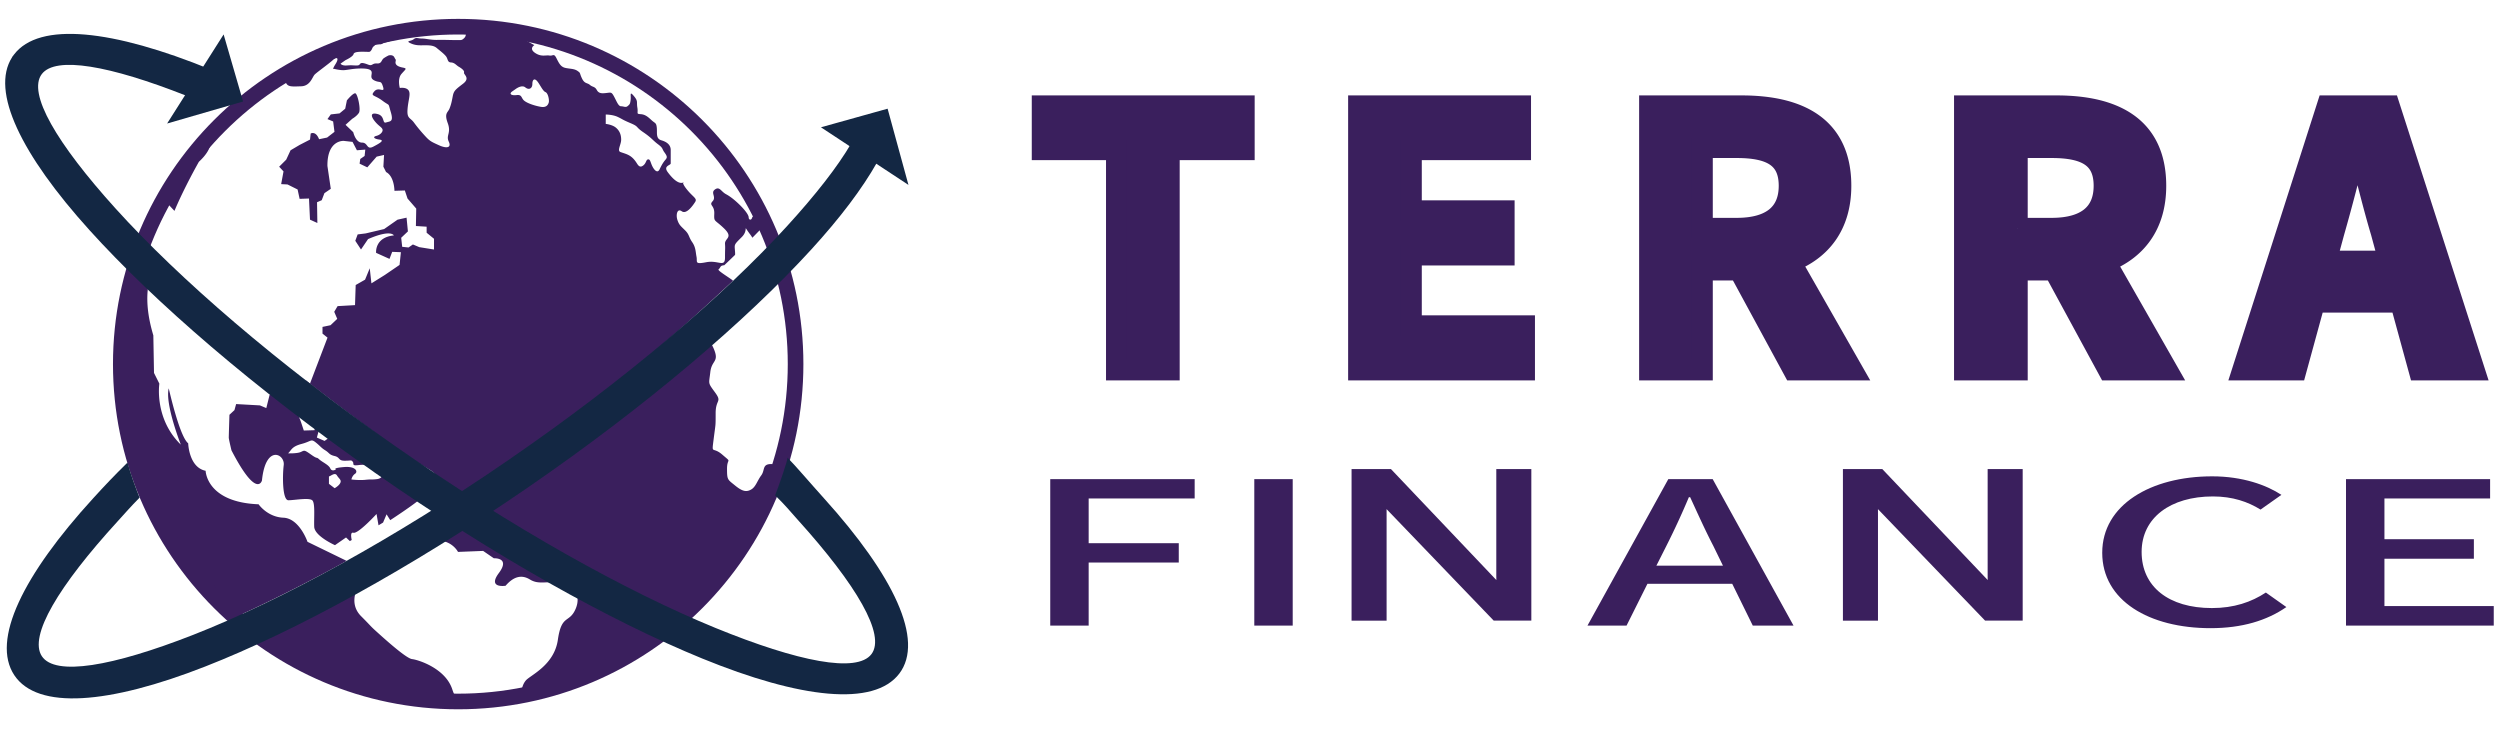 <svg xmlns="http://www.w3.org/2000/svg" viewBox="0 0 120 35">
  <g fill="none" fill-rule="evenodd" transform="translate(0 1)">
    <path fill="#3A1F5D" d="M22.041.245c1.177 0 2.325.126 3.431.365-.079.038-.097.107-.097.107l-.129.225.402.225s-.273.161.032.37c.306.209.515.097.692.129.177.032.209-.129.338.129.129.257.209.418.434.466.225.048.418.032.579.145.161.112.08.08.209.354.129.273.254.203.383.316.129.113.233.065.33.242.097.178.25.17.467.145.217-.024.241-.057.37.186.129.242.201.452.33.452s.217.073.314-.008c.097-.081.121-.097.145-.307.024-.21-.064-.436.153-.178s.121.275.169.557c.048.283-.072.299.161.315.234.016.37.153.531.299.161.146.217.105.241.355.024.25-.055.52.218.6.273.08.45.225.45.466v.643c0 .096-.37.113-.145.418.225.306.483.547.692.515.209-.032-.129-.145.193.273.322.418.547.467.434.643-.112.177-.418.611-.643.45-.225-.161-.29.177-.209.418.08.241.161.29.37.499.209.209.161.306.338.563.177.257.161.466.209.708.048.241-.113.37.466.257.579-.113.901.273.901-.225 0-.499.016-.386 0-.66-.016-.273.418-.29-.048-.74-.467-.45-.483-.29-.467-.708.016-.418-.273-.386-.08-.595.193-.209-.113-.402.112-.563.225-.161.29.097.531.225.241.129.483.338.692.547.209.209.396.447.396.568 0 .121.121.154.161.024.04-.129.209-.089.04-.291-.169-.202-.145-.21-.217-.323-.072-.113-.169-.259-.04-.21.129.049.161.057.282.218.121.162.064.194.137.331.072.137.056.363.177.25.051-.047.107-.059.155-.072.056.115.111.23.164.346-.221.231-.448.465-.681.702a1.39 1.39 0 0 0-.107-.161c-.402-.531-.032-.241-.402.129s-.352.341-.328.64c.01.12.012.171.005.216-.169.164-.34.329-.515.495-.225.024-.15.088-.279.203-.064.057.698.501.695.547-2.775 2.594-6.079 5.509-9.962 8.227l-3.038 2.164-.437-.417c-.428.299-.408-.414-1.07-.877l-1.101-.652s-3.087-2.238-4.694-3.517l.84-2.202-.241-.193v-.322l.386-.081.322-.305-.145-.338.161-.273.837-.048.032-.965.45-.257.225-.547.08.724.643-.402.708-.483.064-.611-.418-.016-.129.338-.643-.29s-.08-.74.852-.837c0 0-.129-.305-1.239.177l-.338.499-.274-.418.113-.306.386-.048.885-.209.643-.45.434-.097.064.66-.322.305.048.434.305.032.209-.145.305.129.708.113v-.515l-.354-.29v-.29l-.515-.032.016-.837-.418-.483-.129-.386-.499.016s0-.692-.402-.901l-.129-.257.032-.563-.354.08-.45.515-.37-.177.032-.225.209-.145.032-.305-.402.032-.209-.402-.418-.048s-.804-.064-.788 1.206l.161 1.094-.306.209-.129.338-.225.097.016.997-.354-.161-.048-1.014-.45.016-.097-.45-.483-.241-.306-.016.113-.611-.209-.225.338-.338.209-.45.435-.257.499-.257.032-.29s.241-.145.402.273l.386-.08.354-.274-.064-.499-.273-.113.161-.225.418-.048.273-.225.081-.402s.29-.354.402-.338c.113.016.274.772.177.933-.097.161-.322.29-.322.29l-.322.29.37.354s.113.499.418.499.209.37.547.193c.338-.177.547-.305.29-.338-.257-.032-.338-.129-.145-.177.193-.048.338-.209.29-.322-.048-.112-.177-.145-.37-.386-.193-.241-.209-.434.145-.338.354.097.209.466.402.402.193-.064.37-.016.225-.499s-.016-.257-.402-.547c-.386-.29-.595-.209-.386-.45.209-.241.514.113.418-.209-.097-.322-.129-.193-.37-.29-.241-.097-.193-.209-.177-.354.016-.145-.064-.242-.499-.242-.434 0-.676.081-.869.081-.193 0-.434-.064-.434-.064s-.129.08.064-.225c.193-.306.064-.37-.129-.193s-.756.579-.869.692c-.112.113-.209.547-.643.563-.434.016-.627.032-.724-.145-.097-.177-.322-.016.29-.338.555-.292.328-.345.209-.425a16.107 16.107 0 0 1 5.23-1.791c-.011.019-.022.04-.036.06-.113.17-.065.137-.322.153-.258.016-.121.008-.145.065a.43.43 0 0 1-.193.218c-.137.089-.153.057-.314.113-.161.057-.121.089-.306.073s-.105.008-.201.089c-.097.081-.064.113-.137.21-.072.097-.101.061-.294.061-.193 0-.515-.016-.547.112-.032.129-.386.29-.386.29l-.238.167s.048.105.29.089c.241-.016.225-.008.434 0s.177-.057.234-.097c.056-.04.161-.024.37.057s.177-.073.419-.057c.241.016.201-.17.338-.259s.137-.081.193-.113c.056-.032.241-.057.306.081.064.137.081.073.056.21-.024.137.092.228.333.276.241.048.161.064-.048.305-.209.241-.081.676-.081.676s.298-.052.418.113c.121.165-.016.466-.048.917-.032.45.129.386.306.627s.354.45.563.676c.209.225.289.257.643.418.354.161.611.129.467-.177-.145-.306.129-.402-.048-.885-.177-.482 0-.499.081-.692.08-.193.112-.354.161-.611.048-.257.145-.322.499-.595.354-.274.008-.434.04-.531.032-.097-.145-.218-.258-.283-.112-.064-.193-.194-.37-.202-.177-.008-.137-.17-.241-.299-.105-.129-.29-.266-.443-.396-.153-.129-.37-.129-.58-.129-.21 0-.419.024-.676-.097-.258-.121.024-.089.153-.194.129-.105.193-.032.395-.032.201 0 .41.073.741.065.33-.008.563.008.861.008.298 0 .298.016.402-.073.105-.089.121-.194.081-.283-.04-.089-.201-.008-.306-.008h-.716c-.072 0-.555 0-.62-.016-.064-.016-.426.008-.62.065-.157.046-.171-.096-.27-.215a17.216 17.216 0 0 1 2.235-.148zm15.32 11.229c.061.093.005.047-.13.182-.04.04-.075.058-.109.059l.239-.241zm-2.959 2.811c.132.416.194.15-.179.523-.418.418-.161.418.064.997s-.129.483-.193 1.062c-.064.579-.129.483.225.965.354.483.032.322.032.997 0 .676 0 .483-.097 1.255-.097.772-.064.322.418.74.483.418.225.129.225.676s.032.515.386.804c.354.29.547.322.772.193.225-.129.29-.418.483-.676.193-.257.032-.547.483-.547.451 0 .054 1.389-.322 1.93-.06.086-.045.279-.132.497-.673 1.35-2.589 3.82-3.772 4.915-2.332 2.16-6.912-3.12-10.081-5.49.235.176 2.233-1.417 2.475-1.587l.001.001.001-.001.016-.012.003-.002-.001-.001c3.454-2.414 6.572-4.889 9.193-7.239zM32.59 28.684a16.174 16.174 0 0 1-7.987 3.842c.122-.052.257-.121.326-.198.145-.161.097-.402.305-.659.209-.257 1.367-.724 1.544-1.963.177-1.238.547-.772.852-1.48.305-.708-.161-1.287-.869-1.287s-.965.097-1.335-.129c-.37-.225-.756-.161-1.158.306 0 0-.885.145-.322-.611s-.241-.707-.241-.707l-.515-.354-1.206.048s-.257-.515-.933-.547c-.335-.016-.543-.34-.568-.547.732-.46 1.581-1.815 2.311-1.298 3.143 2.225 6.823 4.163 9.796 5.584zm-13.859-4.717l-.175-.28-.169.396-.218.132-.095-.544s-.885.965-1.11.901c-.141-.04-.118.179-.081.348l-.09.052-.183-.174-.531.37s-.981-.434-.997-.885c-.016-.45.048-1.094-.08-1.255-.129-.161-.869-.016-1.158-.016-.29 0-.29-1.158-.225-1.689.064-.531-.869-1.013-1.045.74 0 0-.241.917-1.464-1.448 0 0-.129-.531-.129-.611 0-.08.032-1.094.032-1.094l.241-.225.08-.29 1.142.064.306.129.161-.643.418-.08.386.305.45.45.241.611.145.434.515-.016.048-.579-.306-.628-.209-.257.032-.321.008-.617c1.608 1.277 4.06 3.232 4.06 3.232l.45.238.397.212.582.397c.479.335.84.514 1.316.836-.268.176-.483.242-.75.413l.017-.046-.45.161.01.156c-.45.396-1.572 1.121-1.572 1.121zm10.345-19.47v.45s.306.032.483.177.257.338.257.579c0 .241-.209.531-.032.595.177.064.322.097.467.193.145.097.241.225.322.354.08.129.161.209.305.096.145-.112.129-.273.225-.29.097-.016.112.097.177.257.064.161.257.483.386.209s.209-.37.29-.467c.081-.097.064-.161-.064-.338-.129-.177-.048-.193-.306-.386-.257-.193-.306-.306-.708-.579-.402-.274-.193-.257-.611-.435-.418-.177-.386-.193-.627-.305-.243-.11-.564-.11-.564-.11zm-4.327-1.222s.29-.225.466-.081c.177.145.338.048.338-.161 0-.209.096-.29.225-.145s.274.483.402.531c.129.048.193.386.161.499-.032.112-.113.257-.386.209-.274-.048-.627-.161-.788-.29-.161-.129-.097-.305-.37-.273-.273.032-.37-.064-.209-.177l.161-.112zm-4.552 19.013l.08.209.225-.016.113-.241-.129-.161-.289.209zm-.531-.595l.048.418.37-.113.016-.322-.434.017zm-.917-.065s-.112.209-.048.29c.064.08.402.08.402.08l.097-.241-.145-.161-.306.032zm-3.442-1.978h.418l.145.305-.29.209-.37-.161.097-.353zm.08-.692v.37h.306l.225-.209-.193-.177-.338.016zm.402 2.912c.112-.032.29-.209.386-.048.097.161.225.209.161.354s-.274.257-.274.257l-.273-.209v-.354zm-1.962-1.11c.161-.145.161-.322.643-.45.483-.129.45-.257.676-.081.225.177.257.257.466.386.209.129.177.209.45.274.274.064.161.225.483.225.322 0 .306-.048.386.048.081.097-.08.209.29.161.37-.048.74.064.74.064s.547.129.483.257c-.064.129-.081.322-.354.354-.274.032-.241 0-.547.032-.306.032-.676-.016-.676-.016s.032-.177.177-.274c.145-.097.048-.37-.531-.322-.579.048-.386.113-.386.113s-.193.129-.273-.048c-.081-.177-.37-.29-.531-.434-.161-.145-.048.016-.386-.225s-.321-.209-.499-.129c-.177.081-.611.065-.611.065zm8.181 11.934c-3.741-.008-7.307-1.372-10.048-3.505 1.606-.752 3.375-1.599 5.171-2.621.039.239.124.47.041.626-.129.241-.354.868.161 1.383.514.515.418.45.74.74s1.416 1.287 1.705 1.319c.29.032 1.598.437 1.93 1.448.089.269.192.466.3.61zm-10.722-4.068c-.696-.676-1.455-1.409-2.106-2.244-.789-1.012-1.447-2.157-1.99-3.328-.963-2.076-1.374-4.335-1.374-6.584 0-2.245.121-3.724.945-5.668.206.219.495.482.713.705-.36.851-.635 1.847-.114 3.591l.032 1.802.257.515s-.257 1.673 1.03 2.927c0 0-.772-1.963-.579-2.702 0 0 .515 2.316.933 2.638 0 0 .032 1.158.837 1.319 0 0 .032 1.512 2.542 1.608 0 0 .418.611 1.19.644.772.032 1.158 1.158 1.158 1.158l1.88.915c-1.793 1-3.77 1.988-5.354 2.704zM7.864 8.575a16.23 16.23 0 0 1 1.418-2.128l.008.029s.014-.034.04-.09c.222-.28.454-.553.693-.817a.263.263 0 0 1 .039.006s.29.45-.515 1.19c0 0-.706 1.24-1.173 2.358a48.996 48.996 0 0 1-.51-.548z"/>
    <circle cx="21.993" cy="16.476" r="16.195" stroke="#3A1F5D" stroke-width=".75"/>
    <path fill="#132743" d="M42.1 6.792c-.708 1.259-1.779 2.674-3.159 4.184-3.142 3.437-7.923 7.516-13.599 11.421l.001.001-.004.002-.016.012-.001.001-.001-.001c-5.674 3.902-11.171 6.896-15.474 8.582-4.625 1.812-8.044 2.093-9.161.415-1.116-1.679.414-4.802 3.79-8.495.569-.623.971-1.05 1.644-1.711.161.582.361 1.129.58 1.685-.448.452-.657.702-1.053 1.135-2.841 3.108-4.278 5.512-3.637 6.476.64.963 3.37.499 7.265-1.027 4.213-1.651 9.601-4.586 15.165-8.415v-.001l.002-.002.002-.001.011-.009.001-.001.001.001c5.561-3.827 10.241-7.819 13.312-11.18 1.387-1.517 2.439-2.867 3.078-3.963l1.253.891z"/>
    <path fill="#132743" d="M10.46 2.481l-.325-.134C5.413.416 1.884.021.67 1.621l-.082.108-.008.02c-1.046 1.632.437 4.669 3.713 8.295 3.131 3.465 7.936 7.614 13.674 11.626l-.001.001.003.002.016.012.001.001.001-.001c5.735 4.008 11.32 7.124 15.714 8.921 4.723 1.931 8.251 2.326 9.466.726 1.214-1.599-.26-4.7-3.625-8.424-.714-.791-1.323-1.517-1.745-1.945.047.048-.439 1.427-.589 1.813.615.614.561.595 1.084 1.174 2.831 3.133 4.234 5.531 3.537 6.449-.696.917-3.505.369-7.483-1.257-4.302-1.759-9.775-4.814-15.4-8.746l.001-.001-.002-.002-.003-.001-.011-.008-.001-.001-.001.001c-5.621-3.931-10.325-7.992-13.386-11.38-2.831-3.133-4.234-5.53-3.537-6.448.664-.874 3.25-.416 6.938 1.039.485-.398.99-.769 1.516-1.114zM39.406 5.11l3.199-.893 1.001 3.659z"/>
    <path fill="#132743" d="M10.734.653l.934 3.219-3.647 1.057z"/>
    <g fill="#3A1F5D" stroke="#3A1F5D">
      <path d="M53.589 6.187h-3.564V4.08h9.699v2.107h-3.599V16.76h-2.536zM65.21 4.08h7.779v2.107h-5.243v2.93h4.455v2.125h-4.455v3.393h5.432v2.125H65.21z"/>
      <path fill-rule="nonzero" d="M86.083 16.76l-2.604-4.798h-1.765v4.798h-2.536V4.08h4.421c2.656 0 4.764.925 4.764 3.838 0 1.902-.96 3.084-2.416 3.65l2.964 5.192h-2.828zm-4.369-6.803h1.645c1.628 0 2.52-.686 2.52-2.039 0-1.371-.892-1.833-2.52-1.833h-1.645v3.872zM101.199 16.76l-2.604-4.798H96.83v4.798h-2.536V4.08h4.421c2.656 0 4.764.925 4.764 3.838 0 1.902-.96 3.084-2.416 3.65l2.964 5.192h-2.828zM96.83 9.957h1.645c1.628 0 2.52-.686 2.52-2.039 0-1.371-.892-1.833-2.52-1.833H96.83v3.872zM115.22 13.504h-4.113l-.891 3.256h-2.57l4.061-12.68h2.982l4.078 12.68h-2.656l-.891-3.256zm-.549-1.971l-.377-1.388c-.395-1.319-.737-2.776-1.114-4.147h-.068a90.414 90.414 0 0 1-1.079 4.147l-.377 1.388h3.015z"/>
    </g>
    <g fill="#3A1F5D">
      <path d="M50.412 21.998h6.932v.927h-5.088v2.149h4.325V26h-4.325v3.028h-1.844zM60.206 21.998h1.844v7.03h-1.844z"/>
      <path fill-rule="nonzero" d="M83.147 27.022h-4.07l-1.002 2.006h-1.876l3.88-7.03h2.13l3.88 7.03h-1.956l-.986-2.006zm-.445-.869l-.461-.946c-.397-.764-.747-1.547-1.113-2.34h-.063a36.965 36.965 0 0 1-1.081 2.34l-.478.946h3.196z"/>
      <path d="M100.907 25.532c0-2.292 2.321-3.668 5.278-3.668 1.463 0 2.608.42 3.323.889l-1.002.707c-.604-.373-1.335-.631-2.289-.631-2.02 0-3.419 1.013-3.419 2.665 0 1.672 1.305 2.693 3.371 2.693 1.065 0 1.893-.286 2.592-.745l.985.697c-.938.649-2.13 1.013-3.641 1.013-2.94 0-5.198-1.318-5.198-3.62zM112.608 21.998h6.917v.927h-5.072v1.958h4.293v.936h-4.293v2.273h5.247v.937h-7.092z"/>
    </g>
    <path fill="#3A1F5D" stroke="#3A1F5D" stroke-width=".5" d="M73.253 28.54h-1.448l-5.19-5.401a2.147 2.147 0 0 1-.323-.426h-.042c.037.146.057.456.057.932v4.896h-1.182v-6.776h1.533l5.049 5.316c.211.221.347.371.408.453h.027c-.047-.195-.07-.527-.07-.997v-4.772h1.182v6.775h-.001zM96.839 28.54h-1.448l-5.19-5.401a2.147 2.147 0 0 1-.323-.426h-.042c.037.146.057.456.057.932v4.896H88.71v-6.776h1.533l5.049 5.316c.211.221.347.371.408.453h.027c-.047-.195-.07-.527-.07-.997v-4.772h1.182v6.775z"/>
  </g>
</svg>
